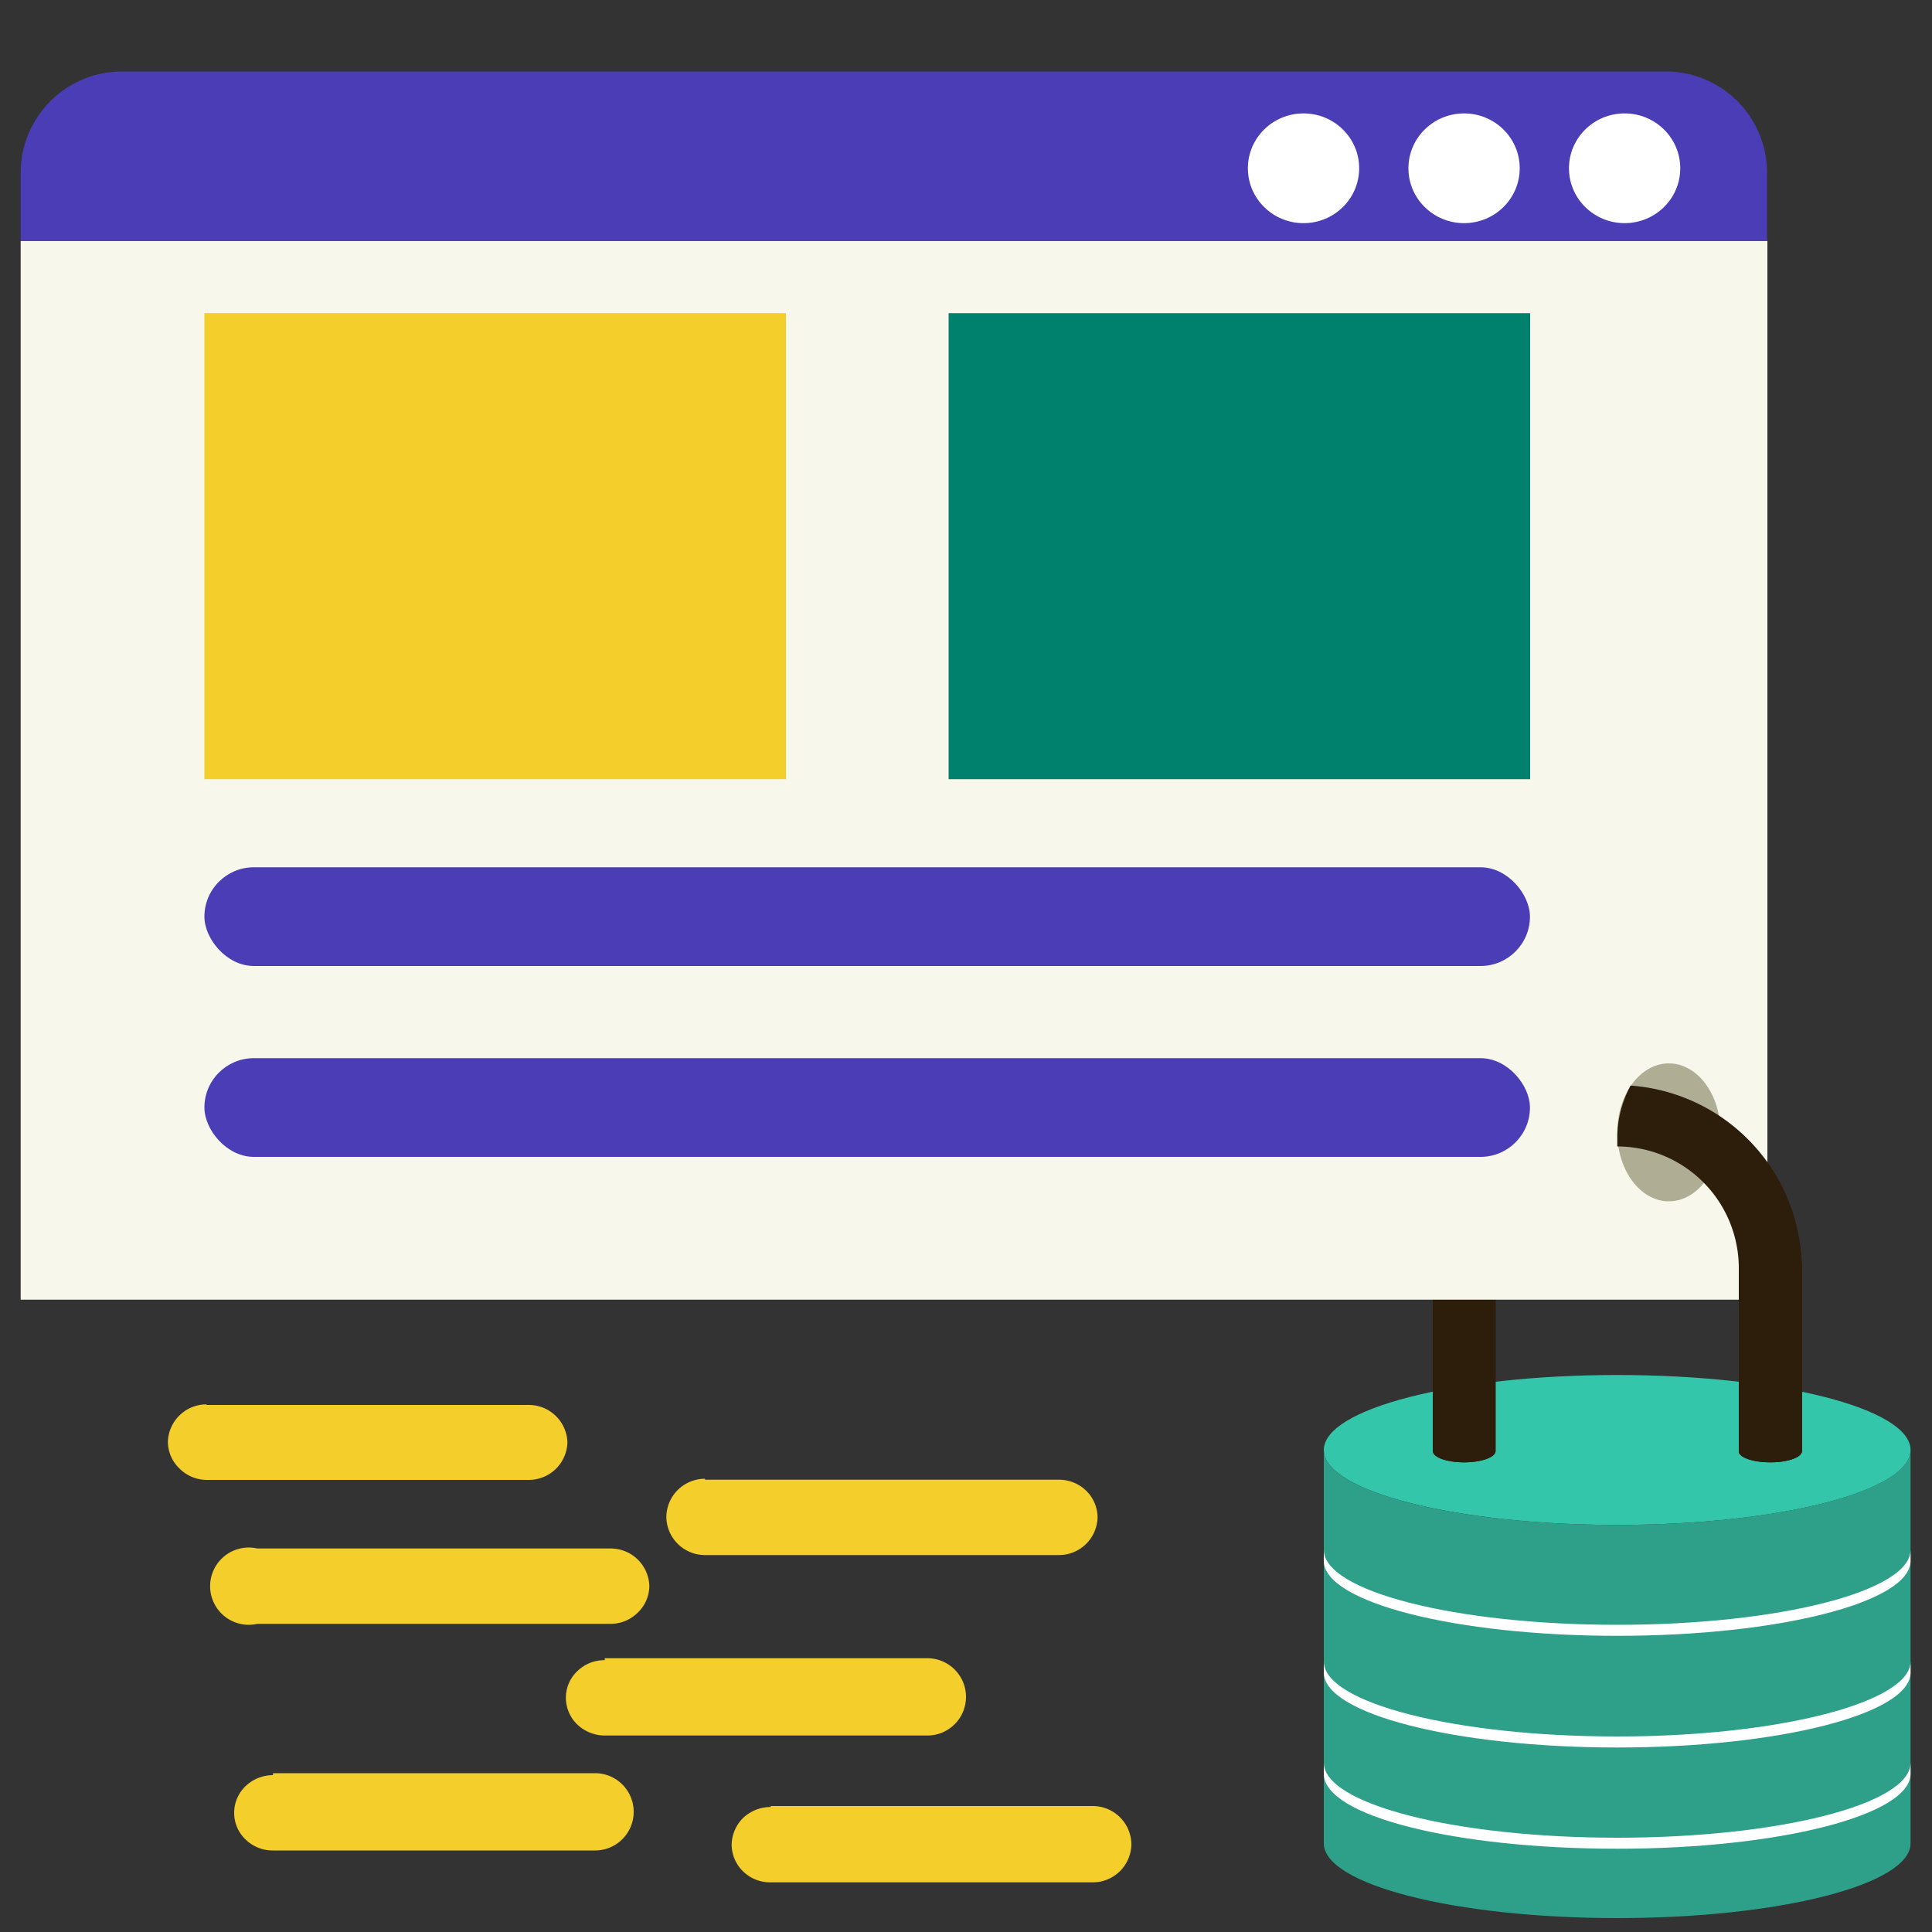 <svg id="Layer_1" data-name="Layer 1" xmlns="http://www.w3.org/2000/svg" viewBox="0 0 100 100"><rect x="0" y="0" width="100" height="100" fill="#333333" stroke="none"/><defs><style>.cls-1{fill:#34c6aa;}.cls-2{fill:#2ea08a;}.cls-3{fill:#2d1d0b;}.cls-4{fill:#fff;}.cls-5{fill:#f7f7eb;}.cls-6{fill:#4b3db6;}.cls-7{fill:#00816d;}.cls-8{fill:#f4ce2a;}.cls-9{fill:#afae94;}</style></defs><g id="Group-19"><path id="Path" class="cls-1" d="M98.89,75.05c0,2.14-6.8,3.88-15.18,3.88s-15.19-1.74-15.19-3.88,6.8-3.88,15.19-3.88S98.89,72.91,98.89,75.05Z"/><path id="Path-2" data-name="Path" class="cls-2" d="M98.89,75.05V95.41c0,2.14-6.8,3.87-15.18,3.87s-15.19-1.73-15.19-3.87V75.05c0,2.14,6.8,3.88,15.19,3.88S98.89,77.18,98.89,75.05Z"/><path id="Path-3" data-name="Path" class="cls-3" d="M93.27,65.66V75.1c0,.33-.73.59-1.63.59S90,75.44,90,75.12V65.66a6.3,6.3,0,1,0-12.59,0V75.1c0,.33-.73.59-1.63.59s-1.62-.26-1.62-.59V65.66a9.56,9.56,0,0,1,19.11,0Z"/><path id="Path-4" data-name="Path" class="cls-4" d="M98.89,80.22v.57c0,2.14-6.8,3.88-15.18,3.88s-15.19-1.74-15.19-3.88v-.57c0,2.14,6.8,3.88,15.19,3.88S98.89,82.36,98.89,80.22Z"/><path id="Path-5" data-name="Path" class="cls-4" d="M98.89,86v.57c0,2.14-6.8,3.88-15.18,3.88s-15.19-1.74-15.19-3.88V86c0,2.14,6.8,3.88,15.19,3.88S98.89,88.1,98.89,86Z"/><path id="Path-6" data-name="Path" class="cls-4" d="M98.89,91.24v.57c0,2.14-6.8,3.88-15.18,3.88S68.52,94,68.52,91.81v-.57c0,2.14,6.8,3.88,15.19,3.88S98.89,93.38,98.89,91.24Z"/><path id="Path-7" data-name="Path" class="cls-3" d="M93.27,65.66V75.1c0,.33-.73.59-1.63.59S90,75.44,90,75.12V65.66a6.3,6.3,0,1,0-12.59,0V75.1c0,.33-.73.59-1.63.59s-1.62-.26-1.62-.59V65.66a9.56,9.56,0,0,1,19.11,0Z"/></g><g id="Page-1"><g id="Artboard"><g id="Group"><g id="akirastack-cloud-security"><rect id="Rectangle" class="cls-5" x="1.07" y="12.47" width="90.41" height="54.8"/><path id="Path-8" data-name="Path" class="cls-6" d="M6.34,3.7H86.2a5.24,5.24,0,0,1,5.26,5.21v3.56H1.07V8.91A5.25,5.25,0,0,1,6.34,3.7Z"/><rect id="Rectangle-2" data-name="Rectangle" class="cls-7" x="49.1" y="16.21" width="30.1" height="24.12"/><rect id="Rectangle-3" data-name="Rectangle" class="cls-8" x="10.58" y="16.21" width="30.1" height="24.12"/><rect id="Rectangle-4" data-name="Rectangle" class="cls-6" x="10.58" y="44.89" width="68.61" height="5.11" rx="2.56"/><rect id="Rectangle-5" data-name="Rectangle" class="cls-6" x="10.58" y="54.77" width="68.61" height="5.11" rx="2.56"/><ellipse id="Oval" class="cls-4" cx="84.09" cy="8.71" rx="2.88" ry="2.84"/><ellipse id="Oval-2" data-name="Oval" class="cls-4" cx="75.78" cy="8.71" rx="2.88" ry="2.84"/><ellipse id="Oval-3" data-name="Oval" class="cls-4" cx="67.47" cy="8.71" rx="2.88" ry="2.84"/></g></g></g></g><ellipse id="Oval-4" data-name="Oval" class="cls-9" cx="86.38" cy="58.61" rx="2.67" ry="3.57"/><path id="Path-9" data-name="Path" class="cls-3" d="M93.27,65.64v9.45c0,.32-.73.59-1.63.59S90,75.42,90,75.1V65.64a6.3,6.3,0,0,0-6.29-6.3V59a5.73,5.73,0,0,1,.69-2.81,9.54,9.54,0,0,1,8.86,9.52Z"/><g id="Group-13-Copy"><path id="Path_31716" data-name="Path 31716" class="cls-8" d="M10.7,72.72H27.37a2,2,0,0,1,2,1.94h0a2,2,0,0,1-2,1.94H10.7A2,2,0,0,1,9.28,76a1.92,1.92,0,0,1-.59-1.38h0a2,2,0,0,1,2-1.93Z"/><path id="Path_31717" data-name="Path 31717" class="cls-8" d="M31.3,85.83H48a2,2,0,0,1,2,2h0a2,2,0,0,1-2,2H31.3a2.07,2.07,0,0,1-1.42-.57,1.93,1.93,0,0,1-.59-1.38h0a1.9,1.9,0,0,1,.59-1.38,2,2,0,0,1,1.42-.57Z"/><path id="Path_31717-Copy" data-name="Path 31717-Copy" class="cls-8" d="M14.13,91.78H30.8a2,2,0,0,1,2,2h0a2,2,0,0,1-2,2H14.13a2,2,0,0,1-1.42-.57,1.9,1.9,0,0,1-.59-1.38h0a1.92,1.92,0,0,1,.59-1.38,2.07,2.07,0,0,1,1.42-.57Z"/><path id="Path_31717-Copy-2" data-name="Path 31717-Copy-2" class="cls-8" d="M39.89,93.48H56.56a2,2,0,0,1,2,2h0a2,2,0,0,1-2,1.95H39.89a2,2,0,0,1-1.43-.57,1.94,1.94,0,0,1-.59-1.38h0a2,2,0,0,1,.59-1.38,2.08,2.08,0,0,1,1.43-.57Z"/><path id="Path_31718" data-name="Path 31718" class="cls-8" d="M36.49,76.59h18.3a2,2,0,0,1,1.43.57,1.94,1.94,0,0,1,.59,1.38h0a2,2,0,0,1-2,1.95H36.49a2,2,0,0,1-2-1.95h0a2,2,0,0,1,2-2Z"/><path id="Path_31721" data-name="Path 31721" class="cls-8" d="M13.32,80.15H31.61a2,2,0,0,1,2,1.95A1.94,1.94,0,0,1,33,83.48a2,2,0,0,1-1.43.57H13.32a2,2,0,1,1,0-3.9Z"/></g></svg>